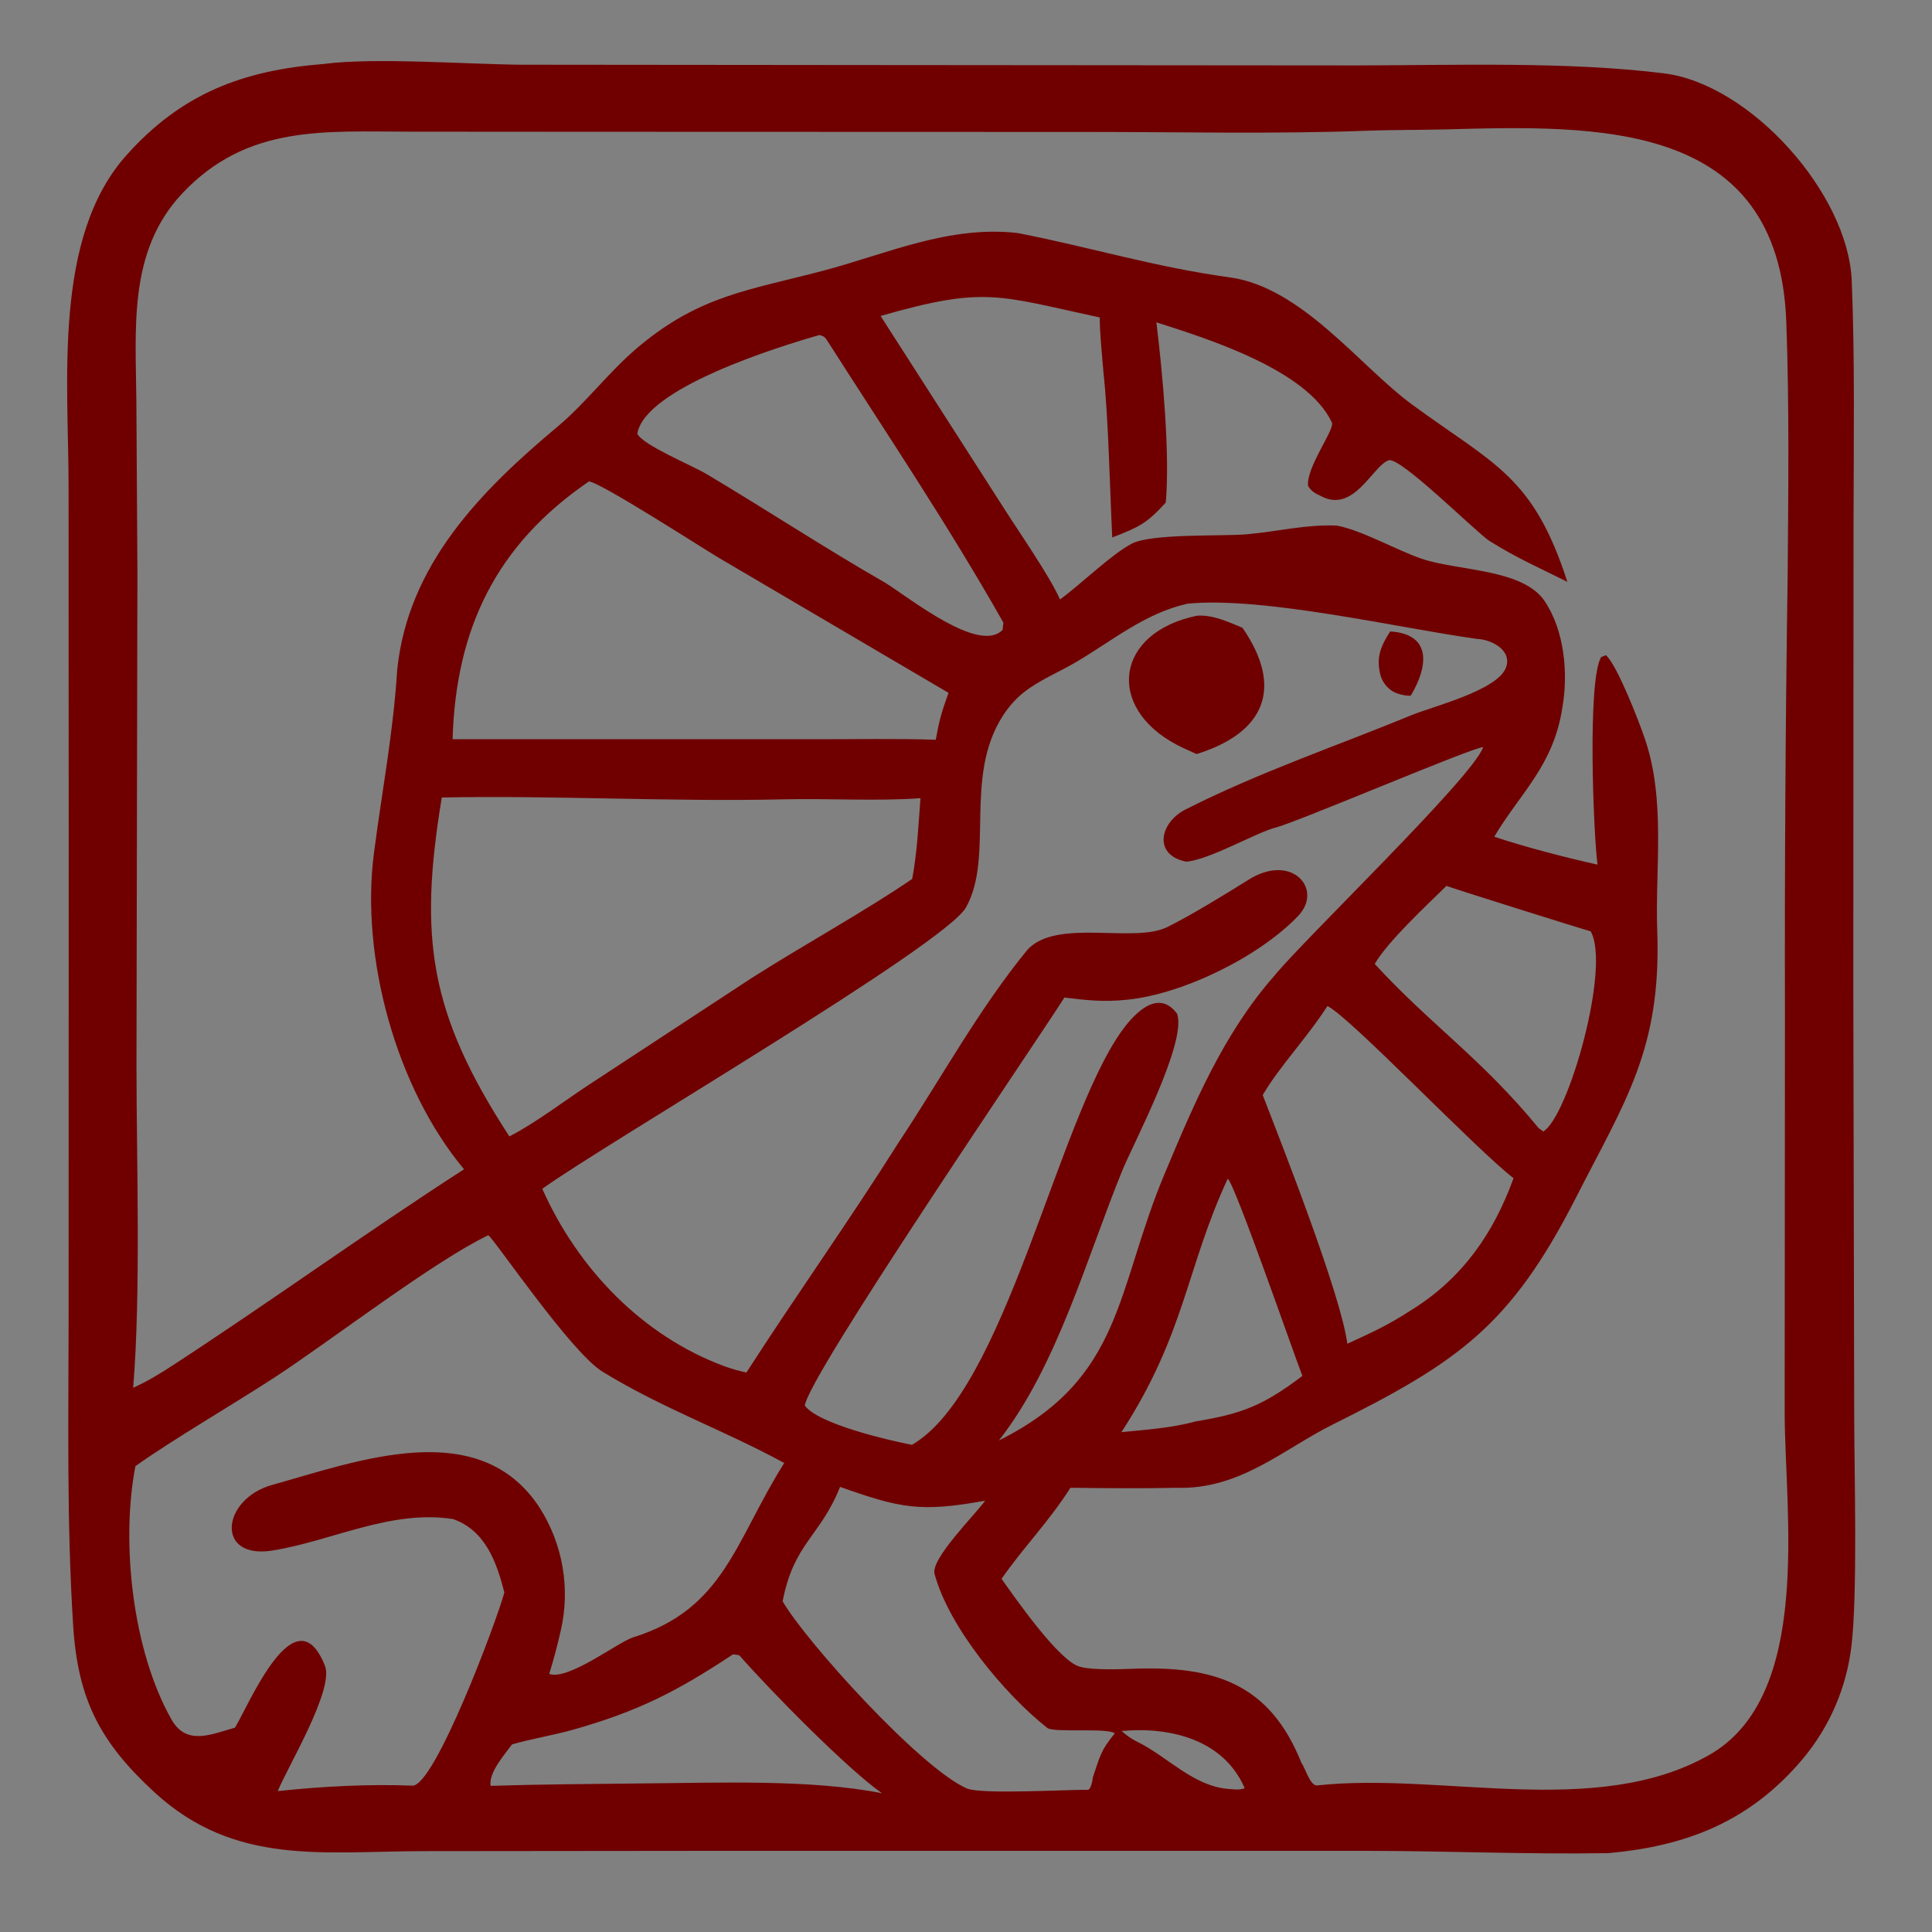 <?xml version="1.0" standalone="no"?>
<!DOCTYPE svg PUBLIC "-//W3C//DTD SVG 20010904//EN" "http://www.w3.org/TR/2001/REC-SVG-20010904/DTD/svg10.dtd">
<!-- Created using Krita: https://krita.org -->
<svg xmlns="http://www.w3.org/2000/svg" 
    xmlns:xlink="http://www.w3.org/1999/xlink"
    xmlns:krita="http://krita.org/namespaces/svg/krita"
    xmlns:sodipodi="http://sodipodi.sourceforge.net/DTD/sodipodi-0.dtd"
    width="283.374pt"
    height="283.374pt"
    viewBox="0 0 283.374 283.374">
<rect x="0" y="0" width="283.374" height="283.374" fill="#808080" stroke="none"/>
<defs/>
<path id="shape0" transform="matrix(1.77 0 0 1.772 9.848 8.959)" fill="#700000" stroke-opacity="0" stroke="#000000" stroke-width="0" stroke-linecap="square" stroke-linejoin="bevel" d="M21.256 0.239C25.501 -0.315 33.104 0.263 37.607 0.3L67.526 0.328L106.806 0.359C114.933 0.35 124.342 0.019 132.333 1.017C139.506 1.913 147.585 10.971 147.883 18.169C148.15 24.64 148.044 31.594 148.033 38.223L148.014 76.288L148.089 112.337C148.098 116.957 148.374 127.006 147.856 131.21C147.451 134.623 146.064 137.846 143.865 140.487C139.519 145.679 134.214 147.768 127.696 148.333C121.241 148.447 114.386 148.154 107.848 148.146L54.844 148.144L29.542 148.169C21.264 148.176 13.912 149.42 7.254 143.314C2.73 139.164 0.884 135.609 0.498 129.494C-0.047 120.885 0.114 112.304 0.124 103.687L0.129 64.354L0.12 35.283C0.118 26.52 -1.195 14.625 4.91 7.796C9.488 2.675 14.578 0.764 21.256 0.239ZM5.473 109.812C6.745 109.242 7.735 108.62 8.891 107.867C16.967 102.603 24.786 96.952 32.889 91.728C27.254 84.991 24.311 74.17 25.417 65.616C26.088 60.424 27.025 55.614 27.351 50.384C28.246 41.659 34.304 35.551 40.66 30.241C43.004 28.282 44.913 25.685 47.348 23.649C52.464 19.371 56.533 18.966 62.653 17.351C67.915 15.963 73.055 13.582 78.773 14.233C84.828 15.413 90.121 17.052 96.326 17.899C102.34 18.72 107.106 25.254 111.472 28.445C118.287 33.427 121.481 34.33 124.319 43.106C122.089 41.986 120.18 41.168 117.894 39.741C116.806 39.062 110.452 32.689 109.495 33.047C108.144 33.552 106.604 37.528 103.826 35.969C103.423 35.79 103.066 35.581 102.829 35.156C102.685 33.584 105.069 30.479 104.804 29.915C102.751 25.534 94.44 22.962 90.263 21.625C90.758 25.686 91.403 32.456 91.04 36.544C89.44 38.296 88.829 38.565 86.604 39.434C86.407 35.53 86.293 29.544 85.876 25.776C85.77 24.433 85.562 22.527 85.57 21.221C77.142 19.416 76.095 18.606 67.408 21.097L77.661 37.064C78.886 38.987 81.478 42.718 82.271 44.563C84.031 43.291 86.509 40.84 88.221 39.946C89.869 39.085 95.686 39.349 97.752 39.167C100.299 38.943 102.729 38.329 105.231 38.45C107.381 38.874 110.045 40.433 112.244 41.192C115.166 42.2 120.592 42.007 122.413 44.667C124.085 47.11 124.406 50.717 123.9 53.537C123.159 58.328 120.454 60.529 118.259 64.201C120.664 65.014 124.295 65.958 126.816 66.51C126.475 63.9 125.966 51.231 127.117 49.336L127.514 49.178C128.445 49.996 130.243 54.635 130.714 56.018C132.498 61.118 131.579 66.922 131.765 71.971C132.128 81.787 129.083 86.124 125.043 94.052C119.623 104.689 115.27 107.685 104.848 112.87C100.787 114.89 97.189 118.264 91.919 118.094C88.991 118.157 86.085 118.128 83.145 118.091C81.198 121.102 79.271 122.983 77.432 125.631C78.593 127.257 82.23 132.495 83.942 132.908L84.078 132.942C85.127 133.191 87.342 133.111 88.284 133.075C95.008 132.817 99.643 134.243 102.287 140.875C102.603 141.279 103 142.793 103.591 142.729C113.862 141.611 126.691 145.526 136.061 140.215C144.656 135.343 142.357 120.234 142.326 111.975L142.35 78.949C142.319 66.796 142.394 54.643 142.574 42.491C142.628 35.511 142.713 28.48 142.46 21.576C141.849 4.849 126.776 5.318 114.22 5.654C112.097 5.71 109.834 5.686 107.685 5.766C100.303 6.047 92.008 5.865 84.557 5.866L43.228 5.853L28.455 5.843C21.348 5.842 14.919 5.235 9.527 10.968C5.003 15.778 5.699 22.205 5.738 28.323L5.823 42.246L5.745 83.131C5.751 91.325 6.116 101.883 5.473 109.812ZM31.94 56.13L61.952 56.132C65.129 56.14 68.85 56.064 71.983 56.176C72.277 54.52 72.464 53.879 73.037 52.293L54.002 41.117C52.456 40.192 44.113 34.818 43.236 34.797C35.569 40.032 32.214 46.958 31.94 56.13ZM59.292 127.489C61.169 130.756 70.692 141.297 74.557 142.98C75.742 143.495 82.895 143.067 84.575 143.093C84.827 143.097 84.981 142.305 84.996 142.062C85.603 140.295 85.617 139.885 86.816 138.416C86.209 137.937 81.752 138.389 81.223 137.971C77.664 135.163 73.055 129.608 71.88 125.222C71.547 123.977 75.203 120.367 76.072 119.161C70.704 120.137 69.038 119.784 64.05 118.018C62.407 122.137 60.216 122.665 59.292 127.489ZM111.447 103.344C115.618 100.747 118.213 97.021 119.858 92.465C116.782 90.115 106.294 79.108 104.435 78.216C102.775 80.814 100.4 83.291 99.074 85.59C100.766 89.942 105.574 102.174 106.084 106.171C108.282 105.159 109.414 104.66 111.447 103.344ZM67.803 43.186C69.853 44.466 75.583 49.083 77.517 47.081C77.533 46.935 77.555 46.736 77.583 46.483C73.065 38.498 67.891 30.81 62.949 23.082C62.73 22.739 62.581 22.755 62.339 22.675C58.964 23.636 47.852 27.067 47.247 30.855C47.756 31.816 51.734 33.438 53.003 34.193C57.996 37.163 62.754 40.295 67.803 43.186ZM59.423 116.041C54.429 113.32 49.331 111.53 44.358 108.479C41.714 106.856 35.258 97.304 34.894 97.191C30.328 99.382 21.886 105.896 17.167 108.973C13.815 111.158 8.631 114.174 5.658 116.303C4.436 122.593 5.415 131.598 8.656 137.287C9.898 139.468 11.969 138.493 13.907 137.947C15.08 136.044 18.91 126.699 21.362 132.817C22.151 134.786 18.261 141.205 17.453 143.2C21.114 142.806 25.023 142.606 28.611 142.747C30.448 142.819 35.596 129.137 36.23 126.754C35.595 124.275 34.674 121.635 31.986 120.683C26.824 119.873 21.879 122.518 16.995 123.289C12.261 124.037 12.787 119.023 16.996 117.853C24.036 115.896 34.146 112.043 39.162 119.755C41.074 122.76 41.705 126.406 40.913 129.88C40.64 131.1 40.318 132.308 39.947 133.502C41.55 134.058 45.658 130.859 46.903 130.473C54.466 128.125 55.348 122.493 59.423 116.041ZM87.379 138.226C87.785 138.58 88.173 138.871 88.654 139.105C91.187 140.334 93.308 142.803 96.26 143.022C96.755 143.059 97.089 143.129 97.581 142.962C95.823 138.899 91.358 137.858 87.379 138.226ZM36.864 139.335C36.183 140.264 34.931 141.664 35.09 142.765C39.312 142.631 43.42 142.611 47.637 142.564C53.835 142.518 61.613 142.202 67.525 143.377C64.686 141.398 58.28 134.901 55.708 131.967C55.679 131.934 55.25 131.891 55.178 131.879C50.533 134.95 47.331 136.593 41.876 138.132C40.364 138.558 38.18 138.937 36.864 139.335ZM92.85 44.911C89.328 45.692 86.624 47.973 83.594 49.755C82.197 50.576 80.597 51.225 79.317 52.219C78.618 52.764 78.016 53.452 77.537 54.196C74.266 59.279 76.842 65.813 74.492 70.045C72.764 73.158 44.516 89.635 39.374 93.345C42.305 99.931 47.649 105.514 54.478 108.037C55.069 108.249 55.674 108.421 56.289 108.551C60.402 102.169 64.804 96.002 68.87 89.559C72.392 84.268 75.537 78.479 79.573 73.563C81.992 70.923 88.355 73.053 91.151 71.686C93.082 70.741 96.06 68.914 97.888 67.767C101.501 65.5 104.114 68.552 102.019 70.75C98.828 74.098 92.543 77.206 87.883 77.689C85.883 77.906 84.449 77.735 82.642 77.513C79.88 81.83 61.391 108.877 61.129 111.294C62.266 112.827 68.134 114.178 70.004 114.537C77.707 110.102 82.013 87.851 87.352 80.335C88.11 79.267 90.276 76.553 91.977 78.853C92.822 81.2 88.324 89.66 87.435 91.837C84.47 99.1 82.04 108.019 77.213 114.175C87.539 109.035 86.892 101.759 90.926 92.147C93.372 86.318 95.822 80.496 100.035 75.715C102.531 72.651 116.466 59.299 117.339 56.795C116.736 56.677 102.058 62.952 100.134 63.447C98.514 63.864 94.705 66.099 92.735 66.268C89.961 65.716 90.538 63.026 92.687 61.941C98.826 58.842 105.055 56.746 111.423 54.134C113.201 53.405 118.495 52.097 119.222 50.222C119.793 48.752 117.979 47.862 116.831 47.83C110.329 46.929 99.161 44.305 92.85 44.911ZM108.355 74.732C112.92 79.704 117.168 82.522 121.94 88.321L122.324 88.6C124.408 87.366 127.941 74.933 126.244 72.026C126.372 72.108 114.119 68.264 114.305 68.268C112.644 69.89 109.422 72.887 108.355 74.732ZM96.176 92.507C92.734 99.893 92.657 105.353 87.366 113.488C89.396 113.285 91.562 113.142 93.519 112.597C97.392 111.967 99.158 111.254 102.36 108.832C101.614 106.915 96.781 92.98 96.176 92.507ZM31.046 60.956C29.125 72.571 30.005 78.806 36.644 89.006C38.747 87.943 41.21 86.062 43.274 84.709L56.706 75.91C60.762 73.317 66.282 70.271 70.026 67.694C70.434 65.551 70.549 63.2 70.711 61.014C67.047 61.273 63.066 61.021 59.379 61.107C50.104 61.322 40.248 60.77 31.046 60.956Z" sodipodi:nodetypes="ccccccccccccccccccccccccccccccccccccccccccccccccccccccccccccccccccccccccccccccccccccccccccccccccccccccccccccccccccccccccccccccccccccccccccccccccccccccccccccccccccccccccccccccccccccccccccccccccccccc"/><path id="shape1" transform="matrix(1.77 0 0 1.772 165.585 90.29)" fill="#700000" stroke-opacity="0" stroke="#000000" stroke-width="0" stroke-linecap="square" stroke-linejoin="bevel" d="M5.647 0.009C6.947 -0.082 8.228 0.522 9.408 1.007C12.847 5.983 11.265 9.705 5.604 11.462C5.052 11.201 4.467 10.964 3.929 10.677C-1.96 7.536 -1.1 1.388 5.647 0.009Z" sodipodi:nodetypes="ccccc"/><path id="shape2" transform="matrix(1.77 0 0 1.772 202.225 92.616)" fill="#700000" stroke-opacity="0" stroke="#000000" stroke-width="0" stroke-linecap="square" stroke-linejoin="bevel" d="M0.949 0C4.516 0.221 4.034 3.035 2.651 5.316C2.234 5.35 1.536 5.182 1.186 4.975C0.65 4.658 0.265 4.137 0.12 3.531C-0.223 2.077 0.207 1.154 0.949 0Z" sodipodi:nodetypes="ccccc"/><path id="shape3" transform="matrix(1.77 0 0 1.772 63.233 116.882)" fill="#fdfdfc" fill-opacity="0.008" stroke-opacity="0" stroke="#000000" stroke-width="0" stroke-linecap="square" stroke-linejoin="bevel" d="M0.893 0.039C10.095 -0.147 19.951 0.405 29.226 0.19C32.913 0.104 36.894 0.356 40.559 0.097C40.396 2.283 40.282 4.634 39.873 6.777C36.13 9.354 30.609 12.4 26.553 14.993L13.121 23.792C11.058 25.145 8.594 27.026 6.491 28.089C-0.147 17.889 -1.028 11.654 0.893 0.039Z" sodipodi:nodetypes="cccccccc"/>
</svg>
